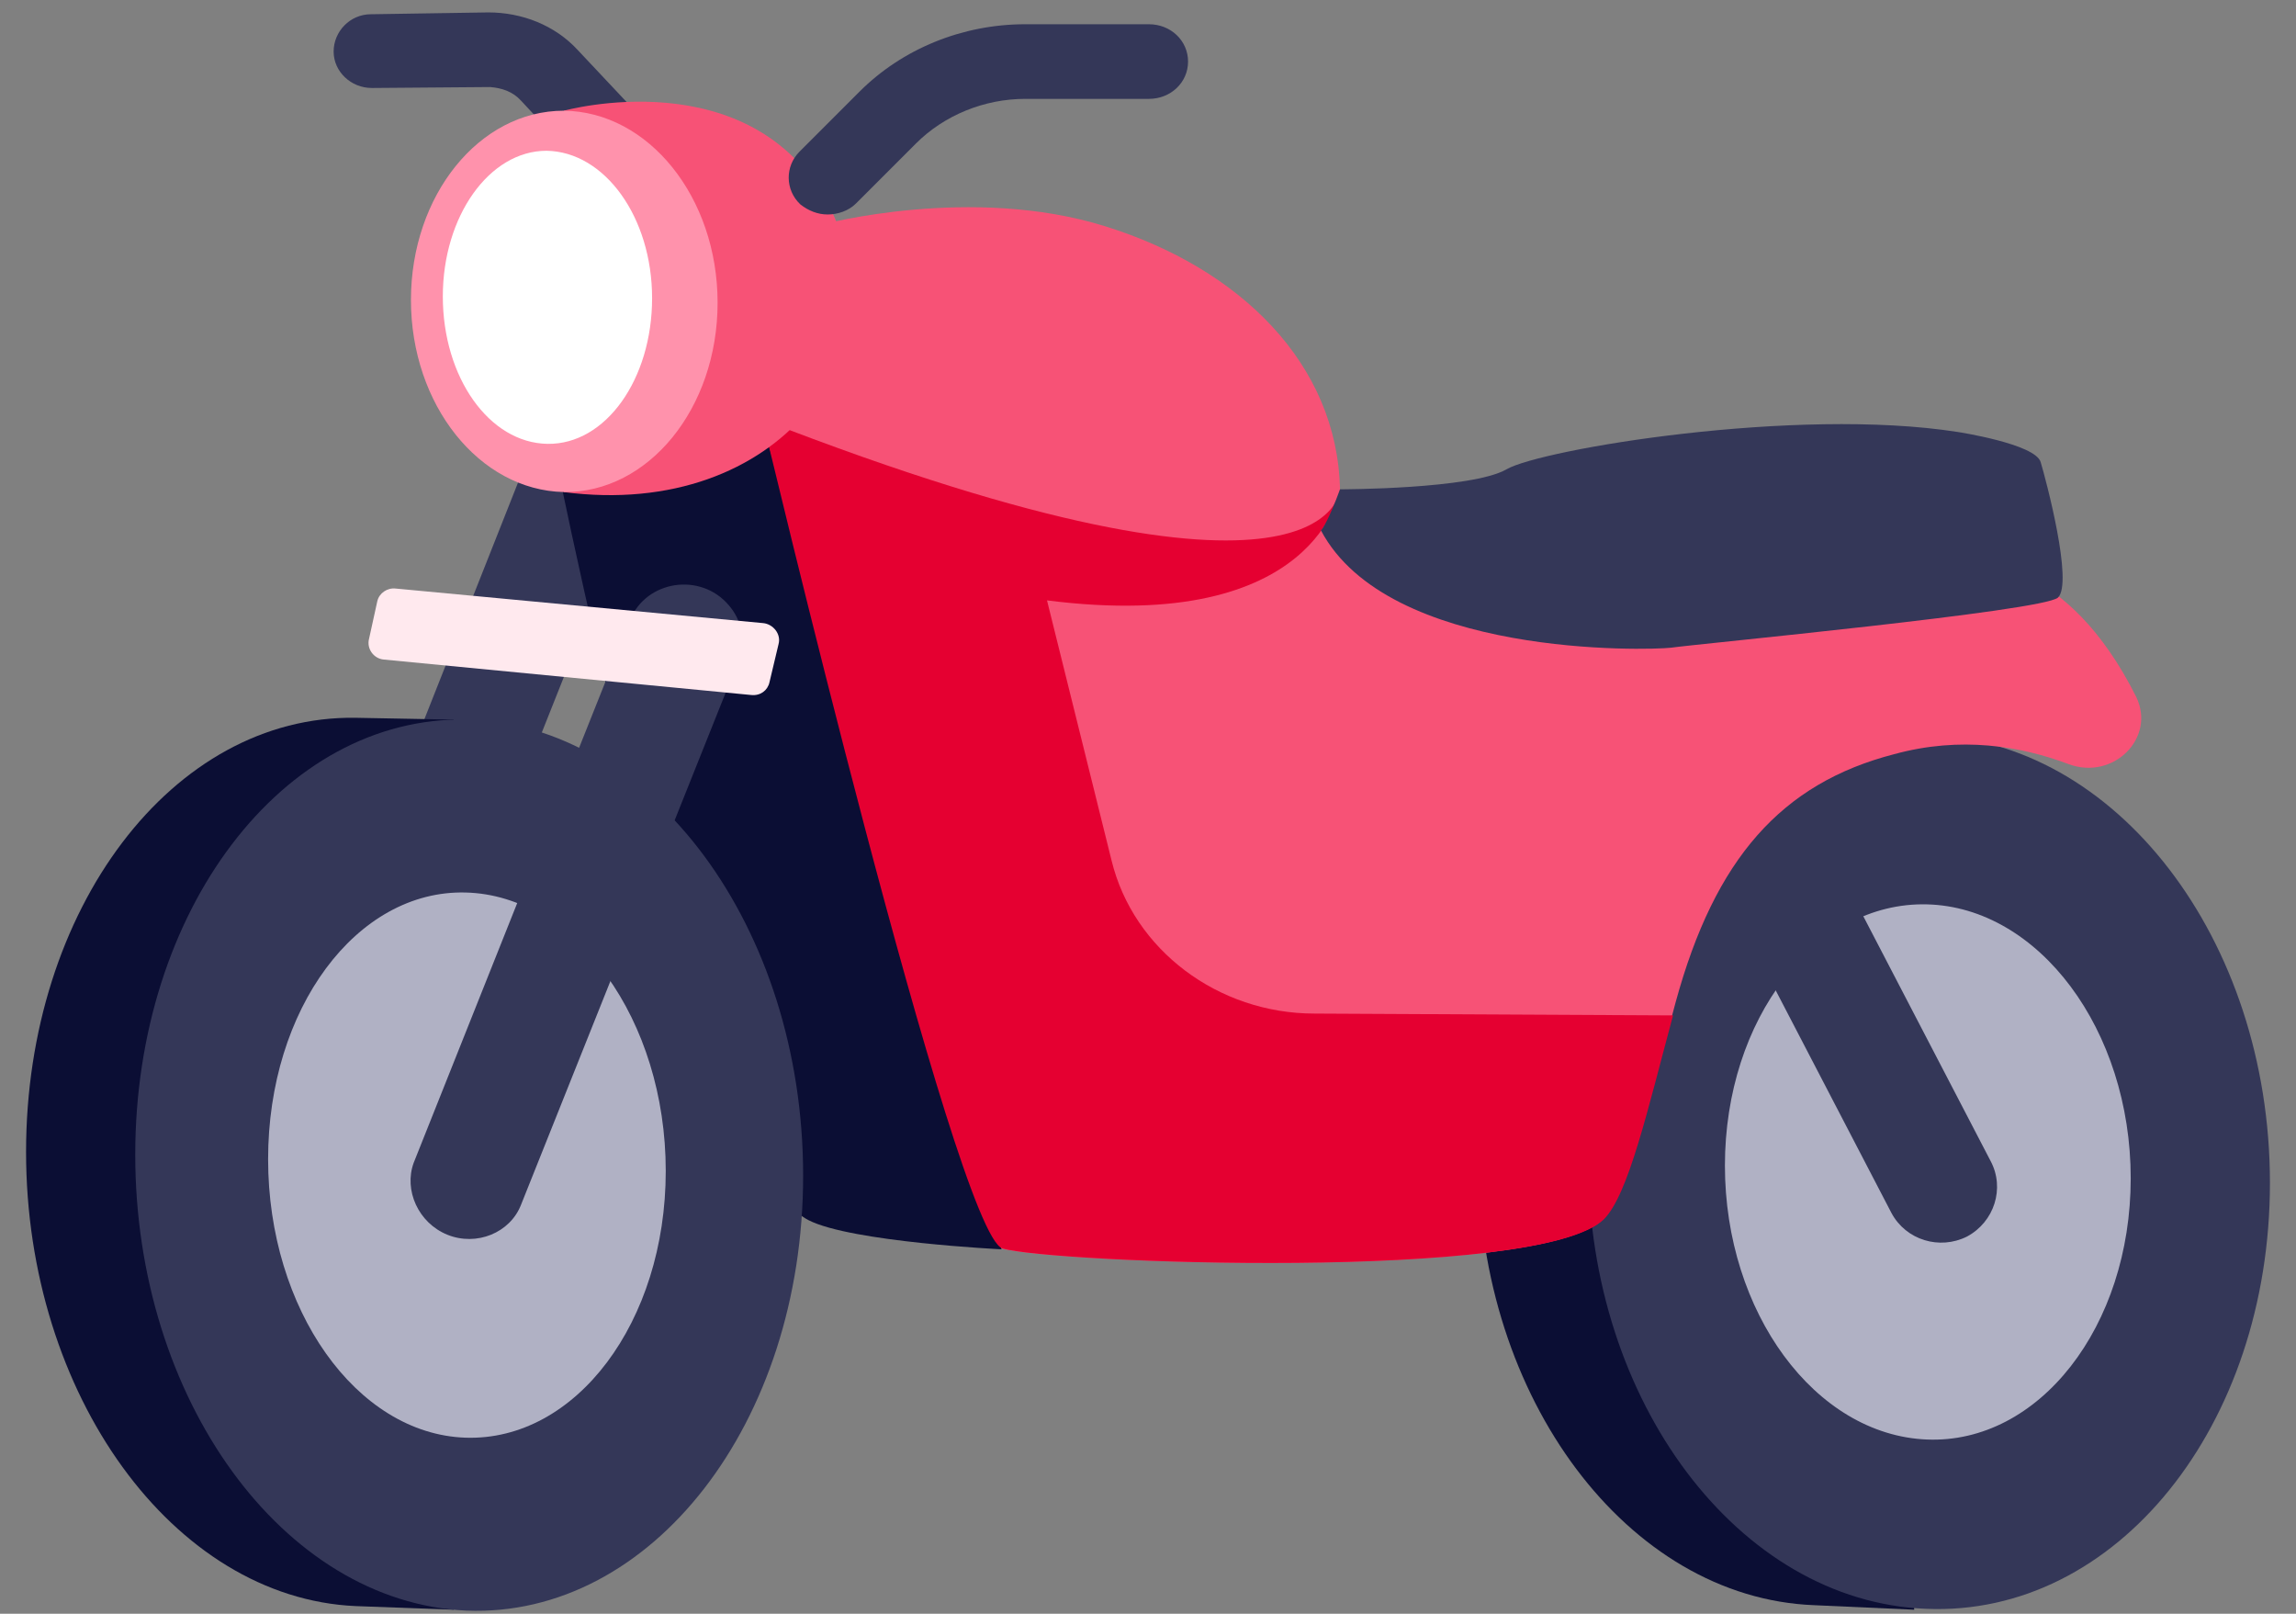 <svg width='74' height='52' viewBox='0 0 74 52' fill='none' xmlns='http://www.w3.org/2000/svg'><rect x="0" y="0" width="74" height="52" fill="#808080" stroke="none"/> <path d='M58.467 51.723C52.455 51.488 47.646 45.036 47.646 37.353C47.646 29.669 52.455 23.51 58.467 23.628L61.693 23.686V51.869L58.467 51.723Z' fill='#0B0E34'/> <path d='M73.16 38.115C73.16 30.255 68.175 23.803 62.075 23.686C56.033 23.569 51.194 29.727 51.194 37.441C51.194 45.153 56.033 51.605 62.075 51.84C68.204 52.104 73.16 45.945 73.16 38.115Z' fill='#343758'/> <path d='M68.673 37.968C68.673 33.188 65.711 29.229 62.104 29.141C58.497 29.053 55.594 32.836 55.594 37.558C55.594 42.28 58.497 46.239 62.104 46.385C65.711 46.532 68.673 42.749 68.673 37.968Z' fill='#B0B1C4'/> <path d='M63.394 39.846C64.274 39.376 64.626 38.291 64.157 37.411L59.23 27.939C58.761 27.059 57.675 26.707 56.796 27.176C55.916 27.645 55.564 28.731 56.033 29.61L60.96 39.083C61.429 39.963 62.514 40.285 63.394 39.846Z' fill='#343758'/> <path d='M20.489 6.53C20.782 6.53 21.076 6.442 21.31 6.236C21.809 5.797 21.867 5.034 21.398 4.565L18.612 1.603C17.879 0.811 16.823 0.4 15.738 0.4L11.955 0.459C11.28 0.459 10.753 1.016 10.753 1.661C10.753 2.307 11.31 2.835 11.984 2.835C11.984 2.835 11.984 2.835 12.014 2.835L15.797 2.805C16.178 2.835 16.53 2.952 16.794 3.245L19.551 6.207C19.815 6.412 20.166 6.53 20.489 6.53Z' fill='#343758'/> <path d='M11.193 34.361C12.131 34.742 13.187 34.303 13.568 33.393L20.929 14.888L17.527 13.451L10.166 32.044C9.785 32.924 10.254 33.98 11.193 34.361Z' fill='#343758'/> <path d='M43.188 15.768C43.276 19.815 50.871 20.695 54.244 19.903C56.942 19.287 61.429 18.583 63.16 18.29C63.951 18.173 64.743 18.29 65.447 18.642C66.444 19.14 67.734 20.226 68.849 22.454C69.494 23.774 68.116 25.152 66.679 24.625C65.124 24.038 63.189 23.715 61.048 24.302C57.411 25.241 55.27 27.675 54.01 32.279C53.13 35.505 52.484 38.467 51.663 39.288C49.611 41.312 33.803 40.696 32.278 40.227C30.783 39.757 24.536 13.48 24.536 13.48L43.188 15.768Z' fill='#F75276'/> <path d='M24.537 13.51C25.71 17.528 32.279 40.256 32.279 40.256C32.279 40.256 27.44 40.021 26.061 39.318C22.249 37.382 17.645 13.422 17.645 13.422L24.537 13.51Z' fill='#0B0E34'/> <path d='M43.188 15.768C43.188 15.768 42.514 20.46 33.745 19.346L35.827 27.733C36.531 30.607 39.258 32.66 42.367 32.66L53.922 32.719C53.101 35.769 52.485 38.496 51.693 39.288C49.64 41.312 33.833 40.696 32.308 40.227C30.812 39.757 24.566 13.48 24.566 13.48L43.188 15.768Z' fill='#E50031'/> <path d='M24.536 13.509L26.501 7.233C26.501 7.233 31.311 5.943 35.622 7.292C39.962 8.641 43.1 11.72 43.188 15.767C43.188 15.767 43.012 20.694 24.536 13.509Z' fill='#F75276'/> <path d='M11.456 51.752C5.591 51.488 0.84 44.948 0.84 37.118C0.84 29.288 5.562 23.041 11.456 23.129L14.623 23.188V51.869L11.456 51.752Z' fill='#0B0E34'/> <path d='M25.885 37.88C25.885 29.874 20.988 23.305 15.034 23.187C9.11 23.07 4.359 29.346 4.359 37.205C4.359 45.065 9.11 51.634 15.034 51.898C20.988 52.133 25.885 45.857 25.885 37.88Z' fill='#343758'/> <path d='M21.457 37.733C21.457 32.865 18.554 28.847 15.005 28.759C11.486 28.671 8.641 32.513 8.641 37.352C8.641 42.191 11.486 46.209 15.005 46.326C18.554 46.443 21.457 42.602 21.457 37.733Z' fill='#B0B1C4'/> <path d='M14.418 39.786C15.357 40.167 16.442 39.727 16.794 38.818L23.803 21.281C24.038 20.665 23.92 19.99 23.48 19.492C22.571 18.436 20.841 18.7 20.313 19.961L13.333 37.469C13.011 38.349 13.48 39.405 14.418 39.786Z' fill='#343758'/> <path d='M18.172 3.568C18.172 3.568 24.184 1.896 26.677 6.559C29.199 11.222 25.152 16.765 18.172 15.856V3.568Z' fill='#F75276'/> <path d='M13.245 9.667C13.245 13.04 15.445 15.797 18.172 15.855C20.9 15.885 23.128 13.157 23.128 9.755C23.128 6.353 20.9 3.597 18.172 3.567C15.445 3.567 13.245 6.295 13.245 9.667Z' fill='#FF92AC'/> <path d='M14.272 9.551C14.272 12.161 15.768 14.272 17.645 14.302C19.521 14.331 21.017 12.219 21.017 9.609C21.017 6.999 19.492 4.888 17.615 4.858C15.768 4.858 14.272 6.97 14.272 9.551Z' fill='white'/> <path d='M26.677 6.911C27 6.911 27.352 6.793 27.586 6.559L29.522 4.623C30.431 3.714 31.721 3.186 33.041 3.186H37.029C37.733 3.186 38.291 2.658 38.291 1.984C38.291 1.309 37.733 0.781 37.029 0.781H33.041C31.017 0.781 29.082 1.573 27.704 2.951L25.768 4.887C25.299 5.356 25.299 6.119 25.797 6.588C26.061 6.793 26.355 6.911 26.677 6.911Z' fill='#343758'/> <path d='M43.188 15.767C43.188 15.767 47.44 15.767 48.555 15.122C49.669 14.477 57.881 13.099 63.101 13.92C63.101 13.92 65.594 14.301 65.77 14.888C65.946 15.474 66.826 18.788 66.327 19.257C65.828 19.697 54.655 20.753 53.863 20.87C53.1 20.958 44.742 21.193 42.572 17.087C42.602 17.087 42.836 16.735 43.188 15.767Z' fill='#343758'/> <path d='M12.365 21.252L24.213 22.395C24.507 22.425 24.741 22.249 24.8 21.985L25.093 20.753C25.181 20.43 24.917 20.108 24.595 20.078L12.747 18.964C12.483 18.935 12.219 19.111 12.16 19.375L11.896 20.577C11.808 20.9 12.043 21.222 12.365 21.252Z' fill='#FFE9EE'/> </svg>